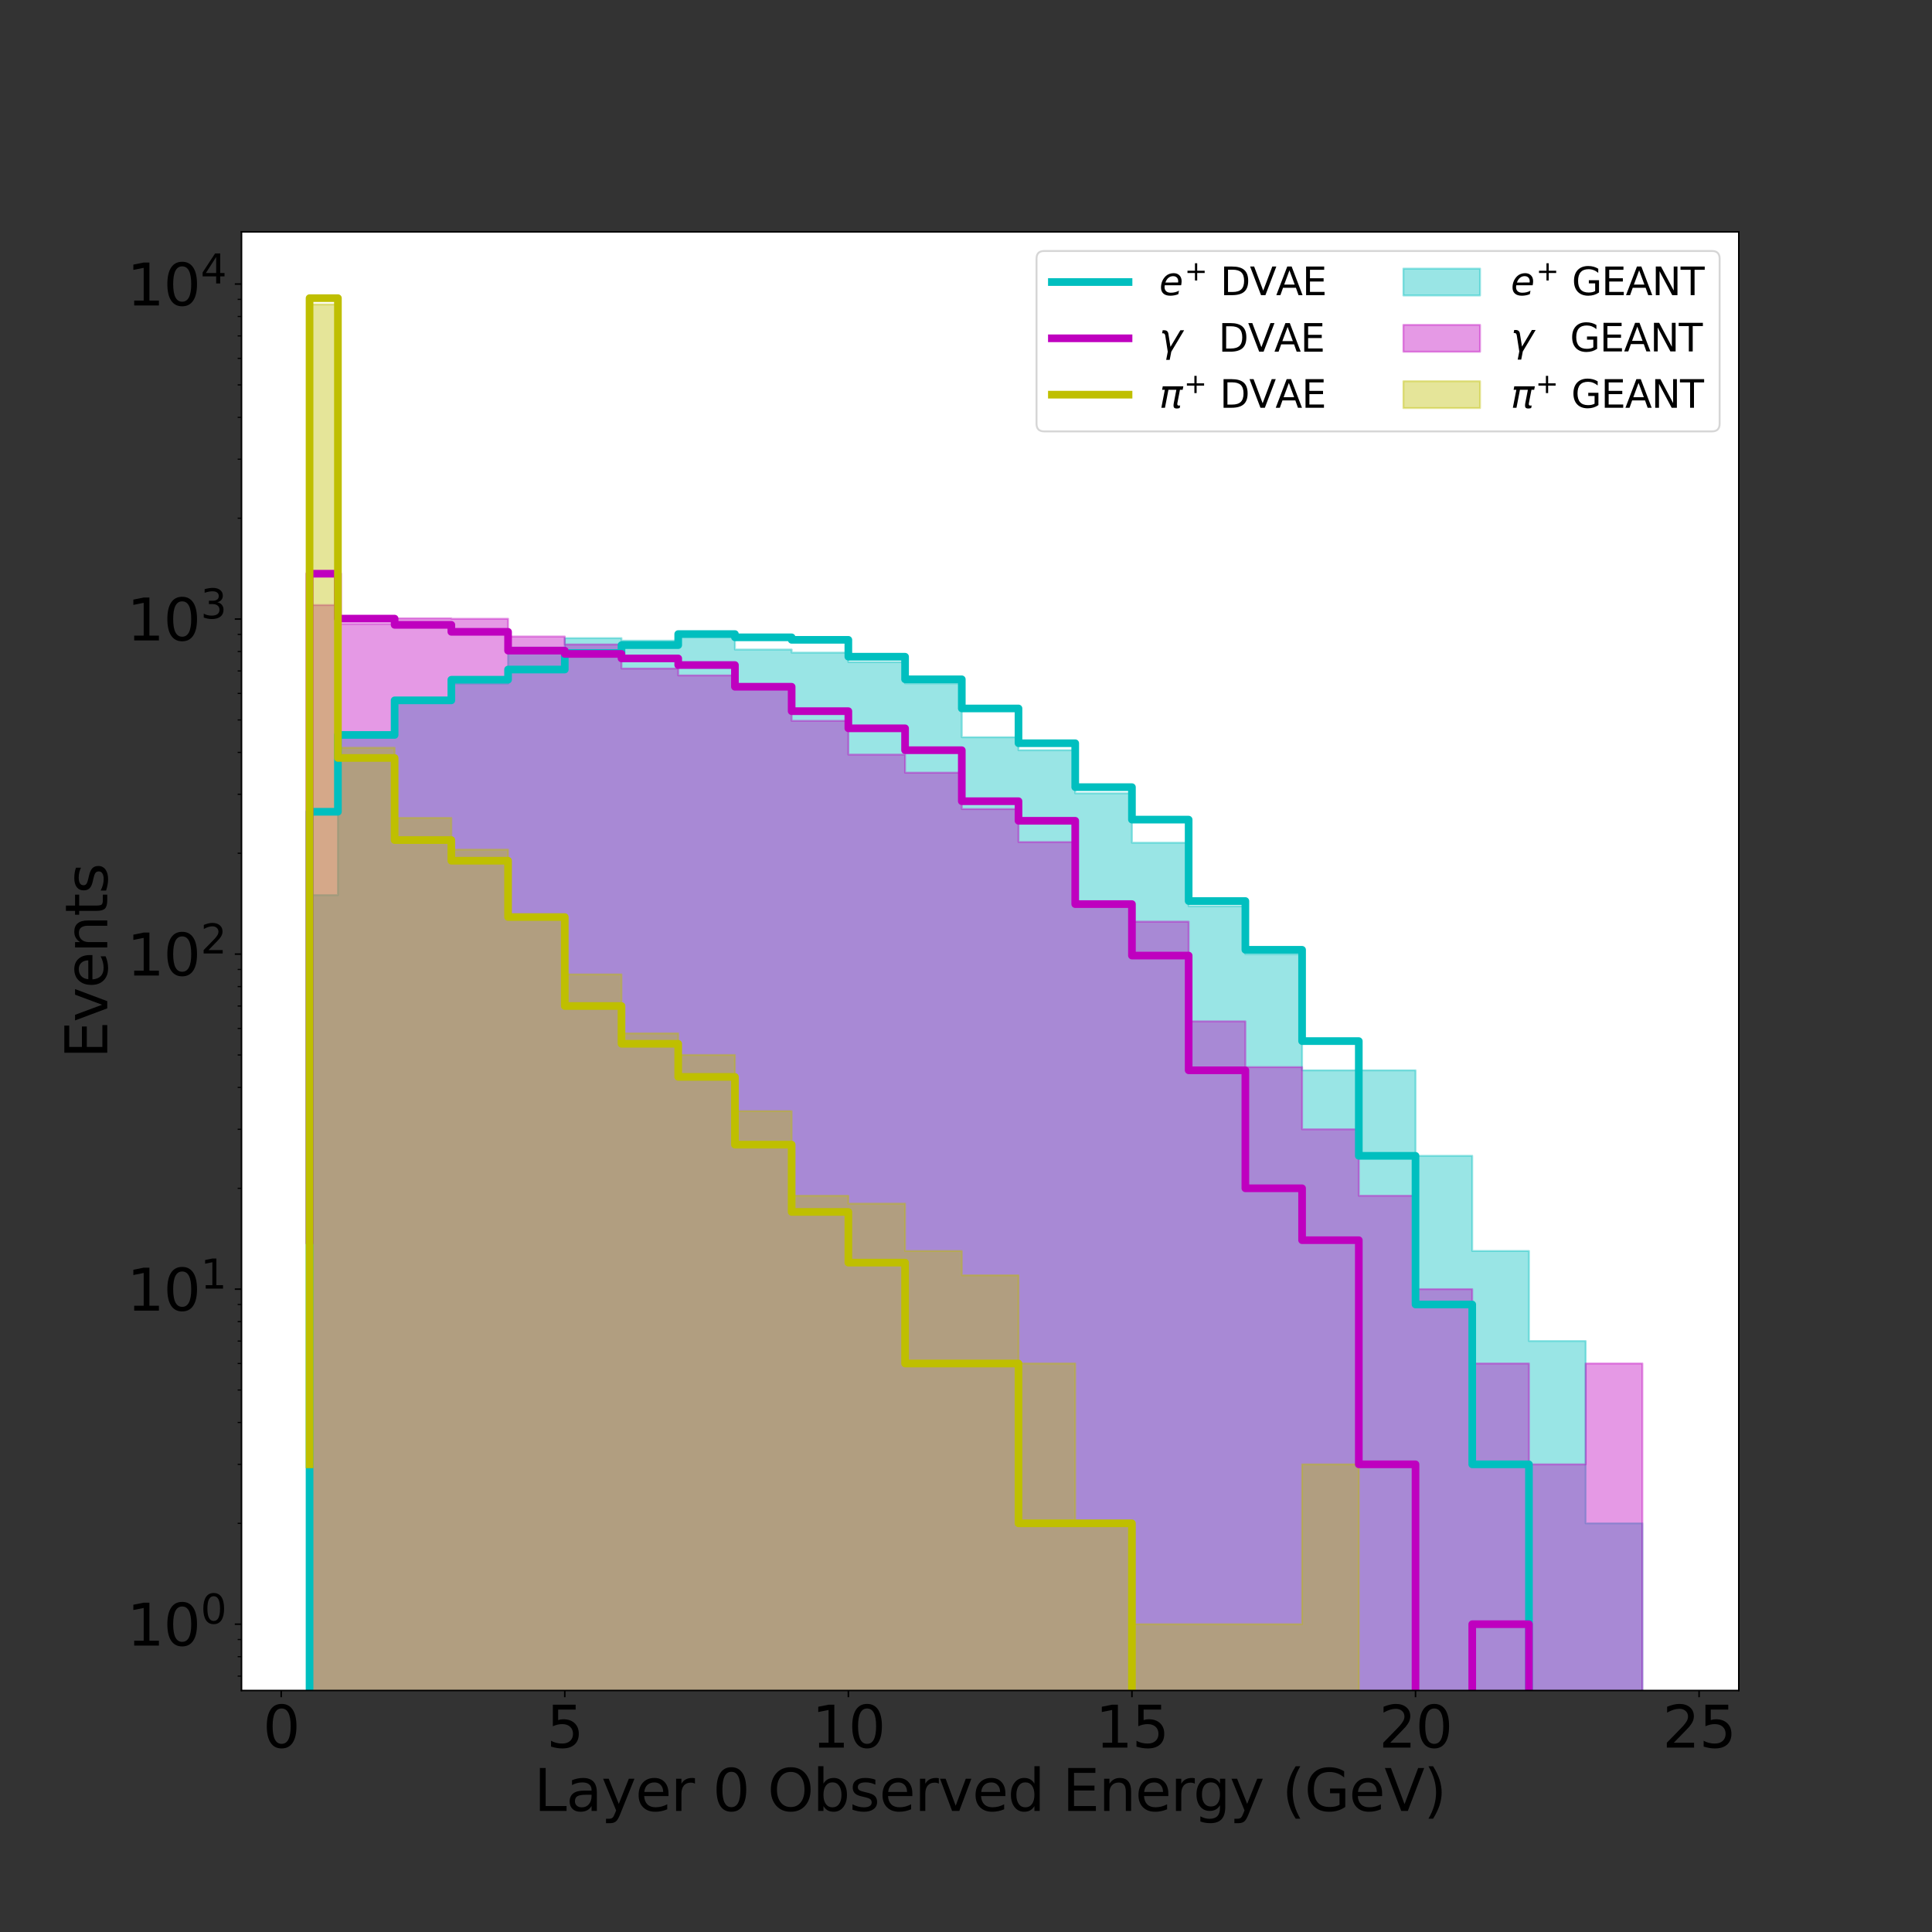 <?xml version="1.0" encoding="utf-8" standalone="no"?>
<!DOCTYPE svg PUBLIC "-//W3C//DTD SVG 1.1//EN"
  "http://www.w3.org/Graphics/SVG/1.1/DTD/svg11.dtd">
<svg height="1008pt" version="1.1" viewBox="0 0 1008 1008" width="1008pt" xmlns="http://www.w3.org/2000/svg" xmlns:xlink="http://www.w3.org/1999/xlink">
 <rect x="0" y="0" width="1008" height="1008" fill="#333333" stroke="none"/>
 <defs>
  <style type="text/css">*{stroke-linecap:butt;stroke-linejoin:round;}</style>
 </defs>
 <g id="figure_1">
  <g id="patch_1">
   <path d="M 0 1008 
L 1008 1008 
L 1008 0 
L 0 0 
z
" style="fill:none;"/>
  </g>
  <g id="axes_1">
   <g id="patch_2">
    <path d="M 126 882 
L 907.2 882 
L 907.2 120.96 
L 126 120.96 
z
" style="fill:#ffffff;"/>
   </g>
   <g id="PolyCollection_1">
    <path clip-path="url(#pb59787d2dc)" d="M 161.509 175653.207 
L 161.509 175653.207 
L 161.509 175653.207 
L 161.509 467.014 
L 176.305 467.014 
L 176.305 384.459 
L 205.895 384.459 
L 205.895 366.333 
L 235.486 366.333 
L 235.486 356.634 
L 265.077 356.634 
L 265.077 337.871 
L 294.668 337.871 
L 294.668 332.954 
L 324.259 332.954 
L 324.259 334.264 
L 353.85 334.264 
L 353.85 330.82 
L 383.441 330.82 
L 383.441 338.894 
L 413.032 338.894 
L 413.032 340.502 
L 442.623 340.502 
L 442.623 345.44 
L 472.214 345.44 
L 472.214 356.516 
L 501.805 356.516 
L 501.805 384.629 
L 531.395 384.629 
L 531.395 391.422 
L 560.986 391.422 
L 560.986 413.888 
L 590.577 413.888 
L 590.577 439.684 
L 620.168 439.684 
L 620.168 472.796 
L 649.759 472.796 
L 649.759 497.796 
L 679.35 497.796 
L 679.35 558.416 
L 708.941 558.416 
L 708.941 558.416 
L 738.532 558.416 
L 738.532 603.039 
L 768.123 603.039 
L 768.123 652.684 
L 797.714 652.684 
L 797.714 699.679 
L 827.305 699.679 
L 827.305 794.785 
L 856.895 794.785 
L 856.895 175653.207 
L 871.691 175653.207 
L 871.691 175653.207 
L 871.691 175653.207 
L 871.691 175653.207 
L 871.691 175653.207 
L 871.691 175653.207 
L 871.691 175653.207 
L 856.895 175653.207 
L 856.895 175653.207 
L 827.305 175653.207 
L 827.305 175653.207 
L 797.714 175653.207 
L 797.714 175653.207 
L 768.123 175653.207 
L 768.123 175653.207 
L 738.532 175653.207 
L 738.532 175653.207 
L 708.941 175653.207 
L 708.941 175653.207 
L 679.35 175653.207 
L 679.35 175653.207 
L 649.759 175653.207 
L 649.759 175653.207 
L 620.168 175653.207 
L 620.168 175653.207 
L 590.577 175653.207 
L 590.577 175653.207 
L 560.986 175653.207 
L 560.986 175653.207 
L 531.395 175653.207 
L 531.395 175653.207 
L 501.805 175653.207 
L 501.805 175653.207 
L 472.214 175653.207 
L 472.214 175653.207 
L 442.623 175653.207 
L 442.623 175653.207 
L 413.032 175653.207 
L 413.032 175653.207 
L 383.441 175653.207 
L 383.441 175653.207 
L 353.85 175653.207 
L 353.85 175653.207 
L 324.259 175653.207 
L 324.259 175653.207 
L 294.668 175653.207 
L 294.668 175653.207 
L 265.077 175653.207 
L 265.077 175653.207 
L 235.486 175653.207 
L 235.486 175653.207 
L 205.895 175653.207 
L 205.895 175653.207 
L 176.305 175653.207 
L 176.305 175653.207 
L 161.509 175653.207 
L 161.509 175653.207 
L 161.509 175653.207 
z
" style="fill:#00bfbf;fill-opacity:0.4;stroke:#00bfbf;stroke-opacity:0.4;"/>
   </g>
   <g id="PolyCollection_2">
    <path clip-path="url(#pb59787d2dc)" d="M 161.509 175653.207 
L 161.509 175653.207 
L 161.509 175653.207 
L 161.509 315.685 
L 176.305 315.685 
L 176.305 325.537 
L 205.895 325.537 
L 205.895 322.611 
L 235.486 322.611 
L 235.486 322.838 
L 265.077 322.838 
L 265.077 332.093 
L 294.668 332.093 
L 294.668 336.226 
L 324.259 336.226 
L 324.259 348.777 
L 353.85 348.777 
L 353.85 352.38 
L 383.441 352.38 
L 383.441 358.066 
L 413.032 358.066 
L 413.032 376.069 
L 442.623 376.069 
L 442.623 393.699 
L 472.214 393.699 
L 472.214 403.124 
L 501.805 403.124 
L 501.805 422.11 
L 531.395 422.11 
L 531.395 439.331 
L 560.986 439.331 
L 560.986 470.642 
L 590.577 470.642 
L 590.577 480.855 
L 620.168 480.855 
L 620.168 532.872 
L 649.759 532.872 
L 649.759 556.748 
L 679.35 556.748 
L 679.35 589.198 
L 708.941 589.198 
L 708.941 623.874 
L 738.532 623.874 
L 738.532 672.601 
L 768.123 672.601 
L 768.123 711.382 
L 797.714 711.382 
L 797.714 764.004 
L 827.305 764.004 
L 827.305 711.382 
L 856.895 711.382 
L 856.895 175653.207 
L 871.691 175653.207 
L 871.691 175653.207 
L 871.691 175653.207 
L 871.691 175653.207 
L 871.691 175653.207 
L 871.691 175653.207 
L 871.691 175653.207 
L 856.895 175653.207 
L 856.895 175653.207 
L 827.305 175653.207 
L 827.305 175653.207 
L 797.714 175653.207 
L 797.714 175653.207 
L 768.123 175653.207 
L 768.123 175653.207 
L 738.532 175653.207 
L 738.532 175653.207 
L 708.941 175653.207 
L 708.941 175653.207 
L 679.35 175653.207 
L 679.35 175653.207 
L 649.759 175653.207 
L 649.759 175653.207 
L 620.168 175653.207 
L 620.168 175653.207 
L 590.577 175653.207 
L 590.577 175653.207 
L 560.986 175653.207 
L 560.986 175653.207 
L 531.395 175653.207 
L 531.395 175653.207 
L 501.805 175653.207 
L 501.805 175653.207 
L 472.214 175653.207 
L 472.214 175653.207 
L 442.623 175653.207 
L 442.623 175653.207 
L 413.032 175653.207 
L 413.032 175653.207 
L 383.441 175653.207 
L 383.441 175653.207 
L 353.85 175653.207 
L 353.85 175653.207 
L 324.259 175653.207 
L 324.259 175653.207 
L 294.668 175653.207 
L 294.668 175653.207 
L 265.077 175653.207 
L 265.077 175653.207 
L 235.486 175653.207 
L 235.486 175653.207 
L 205.895 175653.207 
L 205.895 175653.207 
L 176.305 175653.207 
L 176.305 175653.207 
L 161.509 175653.207 
L 161.509 175653.207 
L 161.509 175653.207 
z
" style="fill:#bf00bf;fill-opacity:0.4;stroke:#bf00bf;stroke-opacity:0.4;"/>
   </g>
   <g id="PolyCollection_3">
    <path clip-path="url(#pb59787d2dc)" d="M 161.509 175653.207 
L 161.509 175653.207 
L 161.509 175653.207 
L 161.509 158.826 
L 176.305 158.826 
L 176.305 390.124 
L 205.895 390.124 
L 205.895 426.73 
L 235.486 426.73 
L 235.486 443.299 
L 265.077 443.299 
L 265.077 477.296 
L 294.668 477.296 
L 294.668 508.368 
L 324.259 508.368 
L 324.259 539.15 
L 353.85 539.15 
L 353.85 550.417 
L 383.441 550.417 
L 383.441 579.696 
L 413.032 579.696 
L 413.032 623.874 
L 442.623 623.874 
L 442.623 627.978 
L 472.214 627.978 
L 472.214 652.684 
L 501.805 652.684 
L 501.805 665.366 
L 531.395 665.366 
L 531.395 711.382 
L 560.986 711.382 
L 560.986 794.785 
L 590.577 794.785 
L 590.577 847.407 
L 620.168 847.407 
L 620.168 847.407 
L 649.759 847.407 
L 649.759 847.407 
L 679.35 847.407 
L 679.35 764.004 
L 708.941 764.004 
L 708.941 175653.207 
L 738.532 175653.207 
L 738.532 175653.207 
L 768.123 175653.207 
L 768.123 175653.207 
L 797.714 175653.207 
L 797.714 175653.207 
L 827.305 175653.207 
L 827.305 175653.207 
L 856.895 175653.207 
L 856.895 175653.207 
L 871.691 175653.207 
L 871.691 175653.207 
L 871.691 175653.207 
L 871.691 175653.207 
L 871.691 175653.207 
L 871.691 175653.207 
L 871.691 175653.207 
L 856.895 175653.207 
L 856.895 175653.207 
L 827.305 175653.207 
L 827.305 175653.207 
L 797.714 175653.207 
L 797.714 175653.207 
L 768.123 175653.207 
L 768.123 175653.207 
L 738.532 175653.207 
L 738.532 175653.207 
L 708.941 175653.207 
L 708.941 175653.207 
L 679.35 175653.207 
L 679.35 175653.207 
L 649.759 175653.207 
L 649.759 175653.207 
L 620.168 175653.207 
L 620.168 175653.207 
L 590.577 175653.207 
L 590.577 175653.207 
L 560.986 175653.207 
L 560.986 175653.207 
L 531.395 175653.207 
L 531.395 175653.207 
L 501.805 175653.207 
L 501.805 175653.207 
L 472.214 175653.207 
L 472.214 175653.207 
L 442.623 175653.207 
L 442.623 175653.207 
L 413.032 175653.207 
L 413.032 175653.207 
L 383.441 175653.207 
L 383.441 175653.207 
L 353.85 175653.207 
L 353.85 175653.207 
L 324.259 175653.207 
L 324.259 175653.207 
L 294.668 175653.207 
L 294.668 175653.207 
L 265.077 175653.207 
L 265.077 175653.207 
L 235.486 175653.207 
L 235.486 175653.207 
L 205.895 175653.207 
L 205.895 175653.207 
L 176.305 175653.207 
L 176.305 175653.207 
L 161.509 175653.207 
L 161.509 175653.207 
L 161.509 175653.207 
z
" style="fill:#bfbf00;fill-opacity:0.4;stroke:#bfbf00;stroke-opacity:0.4;"/>
   </g>
   <g id="matplotlib.axis_1">
    <g id="xtick_1">
     <g id="line2d_1">
      <defs>
       <path d="M 0 0 
L 0 3.5 
" id="me838f10300" style="stroke:#000000;stroke-width:0.8;"/>
      </defs>
      <g>
       <use style="stroke:#000000;stroke-width:0.8;" x="146.714" xlink:href="#me838f10300" y="882"/>
      </g>
     </g>
     <g id="text_1">
      <!-- 0 -->
      <g transform="translate(137.17 911.795)scale(0.3 -0.3)">
       <defs>
        <path d="M 2034 4250 
Q 1547 4250 1301 3770 
Q 1056 3291 1056 2328 
Q 1056 1369 1301 889 
Q 1547 409 2034 409 
Q 2525 409 2770 889 
Q 3016 1369 3016 2328 
Q 3016 3291 2770 3770 
Q 2525 4250 2034 4250 
z
M 2034 4750 
Q 2819 4750 3233 4129 
Q 3647 3509 3647 2328 
Q 3647 1150 3233 529 
Q 2819 -91 2034 -91 
Q 1250 -91 836 529 
Q 422 1150 422 2328 
Q 422 3509 836 4129 
Q 1250 4750 2034 4750 
z
" id="DejaVuSans-30" transform="scale(0.016)"/>
       </defs>
       <use xlink:href="#DejaVuSans-30"/>
      </g>
     </g>
    </g>
    <g id="xtick_2">
     <g id="line2d_2">
      <g>
       <use style="stroke:#000000;stroke-width:0.8;" x="294.668" xlink:href="#me838f10300" y="882"/>
      </g>
     </g>
     <g id="text_2">
      <!-- 5 -->
      <g transform="translate(285.124 911.795)scale(0.3 -0.3)">
       <defs>
        <path d="M 691 4666 
L 3169 4666 
L 3169 4134 
L 1269 4134 
L 1269 2991 
Q 1406 3038 1543 3061 
Q 1681 3084 1819 3084 
Q 2600 3084 3056 2656 
Q 3513 2228 3513 1497 
Q 3513 744 3044 326 
Q 2575 -91 1722 -91 
Q 1428 -91 1123 -41 
Q 819 9 494 109 
L 494 744 
Q 775 591 1075 516 
Q 1375 441 1709 441 
Q 2250 441 2565 725 
Q 2881 1009 2881 1497 
Q 2881 1984 2565 2268 
Q 2250 2553 1709 2553 
Q 1456 2553 1204 2497 
Q 953 2441 691 2322 
L 691 4666 
z
" id="DejaVuSans-35" transform="scale(0.016)"/>
       </defs>
       <use xlink:href="#DejaVuSans-35"/>
      </g>
     </g>
    </g>
    <g id="xtick_3">
     <g id="line2d_3">
      <g>
       <use style="stroke:#000000;stroke-width:0.8;" x="442.623" xlink:href="#me838f10300" y="882"/>
      </g>
     </g>
     <g id="text_3">
      <!-- 10 -->
      <g transform="translate(423.535 911.795)scale(0.3 -0.3)">
       <defs>
        <path d="M 794 531 
L 1825 531 
L 1825 4091 
L 703 3866 
L 703 4441 
L 1819 4666 
L 2450 4666 
L 2450 531 
L 3481 531 
L 3481 0 
L 794 0 
L 794 531 
z
" id="DejaVuSans-31" transform="scale(0.016)"/>
       </defs>
       <use xlink:href="#DejaVuSans-31"/>
       <use x="63.623" xlink:href="#DejaVuSans-30"/>
      </g>
     </g>
    </g>
    <g id="xtick_4">
     <g id="line2d_4">
      <g>
       <use style="stroke:#000000;stroke-width:0.8;" x="590.577" xlink:href="#me838f10300" y="882"/>
      </g>
     </g>
     <g id="text_4">
      <!-- 15 -->
      <g transform="translate(571.49 911.795)scale(0.3 -0.3)">
       <use xlink:href="#DejaVuSans-31"/>
       <use x="63.623" xlink:href="#DejaVuSans-35"/>
      </g>
     </g>
    </g>
    <g id="xtick_5">
     <g id="line2d_5">
      <g>
       <use style="stroke:#000000;stroke-width:0.8;" x="738.532" xlink:href="#me838f10300" y="882"/>
      </g>
     </g>
     <g id="text_5">
      <!-- 20 -->
      <g transform="translate(719.444 911.795)scale(0.3 -0.3)">
       <defs>
        <path d="M 1228 531 
L 3431 531 
L 3431 0 
L 469 0 
L 469 531 
Q 828 903 1448 1529 
Q 2069 2156 2228 2338 
Q 2531 2678 2651 2914 
Q 2772 3150 2772 3378 
Q 2772 3750 2511 3984 
Q 2250 4219 1831 4219 
Q 1534 4219 1204 4116 
Q 875 4013 500 3803 
L 500 4441 
Q 881 4594 1212 4672 
Q 1544 4750 1819 4750 
Q 2544 4750 2975 4387 
Q 3406 4025 3406 3419 
Q 3406 3131 3298 2873 
Q 3191 2616 2906 2266 
Q 2828 2175 2409 1742 
Q 1991 1309 1228 531 
z
" id="DejaVuSans-32" transform="scale(0.016)"/>
       </defs>
       <use xlink:href="#DejaVuSans-32"/>
       <use x="63.623" xlink:href="#DejaVuSans-30"/>
      </g>
     </g>
    </g>
    <g id="xtick_6">
     <g id="line2d_6">
      <g>
       <use style="stroke:#000000;stroke-width:0.8;" x="886.486" xlink:href="#me838f10300" y="882"/>
      </g>
     </g>
     <g id="text_6">
      <!-- 25 -->
      <g transform="translate(867.399 911.795)scale(0.3 -0.3)">
       <use xlink:href="#DejaVuSans-32"/>
       <use x="63.623" xlink:href="#DejaVuSans-35"/>
      </g>
     </g>
    </g>
    <g id="text_7">
     <!-- Layer 0 Observed Energy (GeV) -->
     <g transform="translate(278.655 944.83)scale(0.3 -0.3)">
      <defs>
       <path d="M 628 4666 
L 1259 4666 
L 1259 531 
L 3531 531 
L 3531 0 
L 628 0 
L 628 4666 
z
" id="DejaVuSans-4c" transform="scale(0.016)"/>
       <path d="M 2194 1759 
Q 1497 1759 1228 1600 
Q 959 1441 959 1056 
Q 959 750 1161 570 
Q 1363 391 1709 391 
Q 2188 391 2477 730 
Q 2766 1069 2766 1631 
L 2766 1759 
L 2194 1759 
z
M 3341 1997 
L 3341 0 
L 2766 0 
L 2766 531 
Q 2569 213 2275 61 
Q 1981 -91 1556 -91 
Q 1019 -91 701 211 
Q 384 513 384 1019 
Q 384 1609 779 1909 
Q 1175 2209 1959 2209 
L 2766 2209 
L 2766 2266 
Q 2766 2663 2505 2880 
Q 2244 3097 1772 3097 
Q 1472 3097 1187 3025 
Q 903 2953 641 2809 
L 641 3341 
Q 956 3463 1253 3523 
Q 1550 3584 1831 3584 
Q 2591 3584 2966 3190 
Q 3341 2797 3341 1997 
z
" id="DejaVuSans-61" transform="scale(0.016)"/>
       <path d="M 2059 -325 
Q 1816 -950 1584 -1140 
Q 1353 -1331 966 -1331 
L 506 -1331 
L 506 -850 
L 844 -850 
Q 1081 -850 1212 -737 
Q 1344 -625 1503 -206 
L 1606 56 
L 191 3500 
L 800 3500 
L 1894 763 
L 2988 3500 
L 3597 3500 
L 2059 -325 
z
" id="DejaVuSans-79" transform="scale(0.016)"/>
       <path d="M 3597 1894 
L 3597 1613 
L 953 1613 
Q 991 1019 1311 708 
Q 1631 397 2203 397 
Q 2534 397 2845 478 
Q 3156 559 3463 722 
L 3463 178 
Q 3153 47 2828 -22 
Q 2503 -91 2169 -91 
Q 1331 -91 842 396 
Q 353 884 353 1716 
Q 353 2575 817 3079 
Q 1281 3584 2069 3584 
Q 2775 3584 3186 3129 
Q 3597 2675 3597 1894 
z
M 3022 2063 
Q 3016 2534 2758 2815 
Q 2500 3097 2075 3097 
Q 1594 3097 1305 2825 
Q 1016 2553 972 2059 
L 3022 2063 
z
" id="DejaVuSans-65" transform="scale(0.016)"/>
       <path d="M 2631 2963 
Q 2534 3019 2420 3045 
Q 2306 3072 2169 3072 
Q 1681 3072 1420 2755 
Q 1159 2438 1159 1844 
L 1159 0 
L 581 0 
L 581 3500 
L 1159 3500 
L 1159 2956 
Q 1341 3275 1631 3429 
Q 1922 3584 2338 3584 
Q 2397 3584 2469 3576 
Q 2541 3569 2628 3553 
L 2631 2963 
z
" id="DejaVuSans-72" transform="scale(0.016)"/>
       <path id="DejaVuSans-20" transform="scale(0.016)"/>
       <path d="M 2522 4238 
Q 1834 4238 1429 3725 
Q 1025 3213 1025 2328 
Q 1025 1447 1429 934 
Q 1834 422 2522 422 
Q 3209 422 3611 934 
Q 4013 1447 4013 2328 
Q 4013 3213 3611 3725 
Q 3209 4238 2522 4238 
z
M 2522 4750 
Q 3503 4750 4090 4092 
Q 4678 3434 4678 2328 
Q 4678 1225 4090 567 
Q 3503 -91 2522 -91 
Q 1538 -91 948 565 
Q 359 1222 359 2328 
Q 359 3434 948 4092 
Q 1538 4750 2522 4750 
z
" id="DejaVuSans-4f" transform="scale(0.016)"/>
       <path d="M 3116 1747 
Q 3116 2381 2855 2742 
Q 2594 3103 2138 3103 
Q 1681 3103 1420 2742 
Q 1159 2381 1159 1747 
Q 1159 1113 1420 752 
Q 1681 391 2138 391 
Q 2594 391 2855 752 
Q 3116 1113 3116 1747 
z
M 1159 2969 
Q 1341 3281 1617 3432 
Q 1894 3584 2278 3584 
Q 2916 3584 3314 3078 
Q 3713 2572 3713 1747 
Q 3713 922 3314 415 
Q 2916 -91 2278 -91 
Q 1894 -91 1617 61 
Q 1341 213 1159 525 
L 1159 0 
L 581 0 
L 581 4863 
L 1159 4863 
L 1159 2969 
z
" id="DejaVuSans-62" transform="scale(0.016)"/>
       <path d="M 2834 3397 
L 2834 2853 
Q 2591 2978 2328 3040 
Q 2066 3103 1784 3103 
Q 1356 3103 1142 2972 
Q 928 2841 928 2578 
Q 928 2378 1081 2264 
Q 1234 2150 1697 2047 
L 1894 2003 
Q 2506 1872 2764 1633 
Q 3022 1394 3022 966 
Q 3022 478 2636 193 
Q 2250 -91 1575 -91 
Q 1294 -91 989 -36 
Q 684 19 347 128 
L 347 722 
Q 666 556 975 473 
Q 1284 391 1588 391 
Q 1994 391 2212 530 
Q 2431 669 2431 922 
Q 2431 1156 2273 1281 
Q 2116 1406 1581 1522 
L 1381 1569 
Q 847 1681 609 1914 
Q 372 2147 372 2553 
Q 372 3047 722 3315 
Q 1072 3584 1716 3584 
Q 2034 3584 2315 3537 
Q 2597 3491 2834 3397 
z
" id="DejaVuSans-73" transform="scale(0.016)"/>
       <path d="M 191 3500 
L 800 3500 
L 1894 563 
L 2988 3500 
L 3597 3500 
L 2284 0 
L 1503 0 
L 191 3500 
z
" id="DejaVuSans-76" transform="scale(0.016)"/>
       <path d="M 2906 2969 
L 2906 4863 
L 3481 4863 
L 3481 0 
L 2906 0 
L 2906 525 
Q 2725 213 2448 61 
Q 2172 -91 1784 -91 
Q 1150 -91 751 415 
Q 353 922 353 1747 
Q 353 2572 751 3078 
Q 1150 3584 1784 3584 
Q 2172 3584 2448 3432 
Q 2725 3281 2906 2969 
z
M 947 1747 
Q 947 1113 1208 752 
Q 1469 391 1925 391 
Q 2381 391 2643 752 
Q 2906 1113 2906 1747 
Q 2906 2381 2643 2742 
Q 2381 3103 1925 3103 
Q 1469 3103 1208 2742 
Q 947 2381 947 1747 
z
" id="DejaVuSans-64" transform="scale(0.016)"/>
       <path d="M 628 4666 
L 3578 4666 
L 3578 4134 
L 1259 4134 
L 1259 2753 
L 3481 2753 
L 3481 2222 
L 1259 2222 
L 1259 531 
L 3634 531 
L 3634 0 
L 628 0 
L 628 4666 
z
" id="DejaVuSans-45" transform="scale(0.016)"/>
       <path d="M 3513 2113 
L 3513 0 
L 2938 0 
L 2938 2094 
Q 2938 2591 2744 2837 
Q 2550 3084 2163 3084 
Q 1697 3084 1428 2787 
Q 1159 2491 1159 1978 
L 1159 0 
L 581 0 
L 581 3500 
L 1159 3500 
L 1159 2956 
Q 1366 3272 1645 3428 
Q 1925 3584 2291 3584 
Q 2894 3584 3203 3211 
Q 3513 2838 3513 2113 
z
" id="DejaVuSans-6e" transform="scale(0.016)"/>
       <path d="M 2906 1791 
Q 2906 2416 2648 2759 
Q 2391 3103 1925 3103 
Q 1463 3103 1205 2759 
Q 947 2416 947 1791 
Q 947 1169 1205 825 
Q 1463 481 1925 481 
Q 2391 481 2648 825 
Q 2906 1169 2906 1791 
z
M 3481 434 
Q 3481 -459 3084 -895 
Q 2688 -1331 1869 -1331 
Q 1566 -1331 1297 -1286 
Q 1028 -1241 775 -1147 
L 775 -588 
Q 1028 -725 1275 -790 
Q 1522 -856 1778 -856 
Q 2344 -856 2625 -561 
Q 2906 -266 2906 331 
L 2906 616 
Q 2728 306 2450 153 
Q 2172 0 1784 0 
Q 1141 0 747 490 
Q 353 981 353 1791 
Q 353 2603 747 3093 
Q 1141 3584 1784 3584 
Q 2172 3584 2450 3431 
Q 2728 3278 2906 2969 
L 2906 3500 
L 3481 3500 
L 3481 434 
z
" id="DejaVuSans-67" transform="scale(0.016)"/>
       <path d="M 1984 4856 
Q 1566 4138 1362 3434 
Q 1159 2731 1159 2009 
Q 1159 1288 1364 580 
Q 1569 -128 1984 -844 
L 1484 -844 
Q 1016 -109 783 600 
Q 550 1309 550 2009 
Q 550 2706 781 3412 
Q 1013 4119 1484 4856 
L 1984 4856 
z
" id="DejaVuSans-28" transform="scale(0.016)"/>
       <path d="M 3809 666 
L 3809 1919 
L 2778 1919 
L 2778 2438 
L 4434 2438 
L 4434 434 
Q 4069 175 3628 42 
Q 3188 -91 2688 -91 
Q 1594 -91 976 548 
Q 359 1188 359 2328 
Q 359 3472 976 4111 
Q 1594 4750 2688 4750 
Q 3144 4750 3555 4637 
Q 3966 4525 4313 4306 
L 4313 3634 
Q 3963 3931 3569 4081 
Q 3175 4231 2741 4231 
Q 1884 4231 1454 3753 
Q 1025 3275 1025 2328 
Q 1025 1384 1454 906 
Q 1884 428 2741 428 
Q 3075 428 3337 486 
Q 3600 544 3809 666 
z
" id="DejaVuSans-47" transform="scale(0.016)"/>
       <path d="M 1831 0 
L 50 4666 
L 709 4666 
L 2188 738 
L 3669 4666 
L 4325 4666 
L 2547 0 
L 1831 0 
z
" id="DejaVuSans-56" transform="scale(0.016)"/>
       <path d="M 513 4856 
L 1013 4856 
Q 1481 4119 1714 3412 
Q 1947 2706 1947 2009 
Q 1947 1309 1714 600 
Q 1481 -109 1013 -844 
L 513 -844 
Q 928 -128 1133 580 
Q 1338 1288 1338 2009 
Q 1338 2731 1133 3434 
Q 928 4138 513 4856 
z
" id="DejaVuSans-29" transform="scale(0.016)"/>
      </defs>
      <use xlink:href="#DejaVuSans-4c"/>
      <use x="55.713" xlink:href="#DejaVuSans-61"/>
      <use x="116.992" xlink:href="#DejaVuSans-79"/>
      <use x="176.172" xlink:href="#DejaVuSans-65"/>
      <use x="237.695" xlink:href="#DejaVuSans-72"/>
      <use x="278.809" xlink:href="#DejaVuSans-20"/>
      <use x="310.596" xlink:href="#DejaVuSans-30"/>
      <use x="374.219" xlink:href="#DejaVuSans-20"/>
      <use x="406.006" xlink:href="#DejaVuSans-4f"/>
      <use x="484.717" xlink:href="#DejaVuSans-62"/>
      <use x="548.193" xlink:href="#DejaVuSans-73"/>
      <use x="600.293" xlink:href="#DejaVuSans-65"/>
      <use x="661.816" xlink:href="#DejaVuSans-72"/>
      <use x="702.93" xlink:href="#DejaVuSans-76"/>
      <use x="762.109" xlink:href="#DejaVuSans-65"/>
      <use x="823.633" xlink:href="#DejaVuSans-64"/>
      <use x="887.109" xlink:href="#DejaVuSans-20"/>
      <use x="918.896" xlink:href="#DejaVuSans-45"/>
      <use x="982.08" xlink:href="#DejaVuSans-6e"/>
      <use x="1045.459" xlink:href="#DejaVuSans-65"/>
      <use x="1106.982" xlink:href="#DejaVuSans-72"/>
      <use x="1146.346" xlink:href="#DejaVuSans-67"/>
      <use x="1209.822" xlink:href="#DejaVuSans-79"/>
      <use x="1269.002" xlink:href="#DejaVuSans-20"/>
      <use x="1300.789" xlink:href="#DejaVuSans-28"/>
      <use x="1339.803" xlink:href="#DejaVuSans-47"/>
      <use x="1417.293" xlink:href="#DejaVuSans-65"/>
      <use x="1478.816" xlink:href="#DejaVuSans-56"/>
      <use x="1547.225" xlink:href="#DejaVuSans-29"/>
     </g>
    </g>
   </g>
   <g id="matplotlib.axis_2">
    <g id="ytick_1">
     <g id="line2d_7">
      <defs>
       <path d="M 0 0 
L -3.5 0 
" id="m98617b081c" style="stroke:#000000;stroke-width:0.8;"/>
      </defs>
      <g>
       <use style="stroke:#000000;stroke-width:0.8;" x="126" xlink:href="#m98617b081c" y="847.407"/>
      </g>
     </g>
     <g id="text_8">
      <!-- $\mathdefault{10^{0}}$ -->
      <g transform="translate(66.2 858.805)scale(0.3 -0.3)">
       <use transform="translate(0 0.766)" xlink:href="#DejaVuSans-31"/>
       <use transform="translate(63.623 0.766)" xlink:href="#DejaVuSans-30"/>
       <use transform="translate(128.203 39.047)scale(0.7)" xlink:href="#DejaVuSans-30"/>
      </g>
     </g>
    </g>
    <g id="ytick_2">
     <g id="line2d_8">
      <g>
       <use style="stroke:#000000;stroke-width:0.8;" x="126" xlink:href="#m98617b081c" y="672.601"/>
      </g>
     </g>
     <g id="text_9">
      <!-- $\mathdefault{10^{1}}$ -->
      <g transform="translate(66.2 683.999)scale(0.3 -0.3)">
       <use transform="translate(0 0.684)" xlink:href="#DejaVuSans-31"/>
       <use transform="translate(63.623 0.684)" xlink:href="#DejaVuSans-30"/>
       <use transform="translate(128.203 38.966)scale(0.7)" xlink:href="#DejaVuSans-31"/>
      </g>
     </g>
    </g>
    <g id="ytick_3">
     <g id="line2d_9">
      <g>
       <use style="stroke:#000000;stroke-width:0.8;" x="126" xlink:href="#m98617b081c" y="497.796"/>
      </g>
     </g>
     <g id="text_10">
      <!-- $\mathdefault{10^{2}}$ -->
      <g transform="translate(66.2 509.193)scale(0.3 -0.3)">
       <use transform="translate(0 0.766)" xlink:href="#DejaVuSans-31"/>
       <use transform="translate(63.623 0.766)" xlink:href="#DejaVuSans-30"/>
       <use transform="translate(128.203 39.047)scale(0.7)" xlink:href="#DejaVuSans-32"/>
      </g>
     </g>
    </g>
    <g id="ytick_4">
     <g id="line2d_10">
      <g>
       <use style="stroke:#000000;stroke-width:0.8;" x="126" xlink:href="#m98617b081c" y="322.99"/>
      </g>
     </g>
     <g id="text_11">
      <!-- $\mathdefault{10^{3}}$ -->
      <g transform="translate(66.2 334.388)scale(0.3 -0.3)">
       <defs>
        <path d="M 2597 2516 
Q 3050 2419 3304 2112 
Q 3559 1806 3559 1356 
Q 3559 666 3084 287 
Q 2609 -91 1734 -91 
Q 1441 -91 1130 -33 
Q 819 25 488 141 
L 488 750 
Q 750 597 1062 519 
Q 1375 441 1716 441 
Q 2309 441 2620 675 
Q 2931 909 2931 1356 
Q 2931 1769 2642 2001 
Q 2353 2234 1838 2234 
L 1294 2234 
L 1294 2753 
L 1863 2753 
Q 2328 2753 2575 2939 
Q 2822 3125 2822 3475 
Q 2822 3834 2567 4026 
Q 2313 4219 1838 4219 
Q 1578 4219 1281 4162 
Q 984 4106 628 3988 
L 628 4550 
Q 988 4650 1302 4700 
Q 1616 4750 1894 4750 
Q 2613 4750 3031 4423 
Q 3450 4097 3450 3541 
Q 3450 3153 3228 2886 
Q 3006 2619 2597 2516 
z
" id="DejaVuSans-33" transform="scale(0.016)"/>
       </defs>
       <use transform="translate(0 0.766)" xlink:href="#DejaVuSans-31"/>
       <use transform="translate(63.623 0.766)" xlink:href="#DejaVuSans-30"/>
       <use transform="translate(128.203 39.047)scale(0.7)" xlink:href="#DejaVuSans-33"/>
      </g>
     </g>
    </g>
    <g id="ytick_5">
     <g id="line2d_11">
      <g>
       <use style="stroke:#000000;stroke-width:0.8;" x="126" xlink:href="#m98617b081c" y="148.184"/>
      </g>
     </g>
     <g id="text_12">
      <!-- $\mathdefault{10^{4}}$ -->
      <g transform="translate(66.2 159.582)scale(0.3 -0.3)">
       <defs>
        <path d="M 2419 4116 
L 825 1625 
L 2419 1625 
L 2419 4116 
z
M 2253 4666 
L 3047 4666 
L 3047 1625 
L 3713 1625 
L 3713 1100 
L 3047 1100 
L 3047 0 
L 2419 0 
L 2419 1100 
L 313 1100 
L 313 1709 
L 2253 4666 
z
" id="DejaVuSans-34" transform="scale(0.016)"/>
       </defs>
       <use transform="translate(0 0.684)" xlink:href="#DejaVuSans-31"/>
       <use transform="translate(63.623 0.684)" xlink:href="#DejaVuSans-30"/>
       <use transform="translate(128.203 38.966)scale(0.7)" xlink:href="#DejaVuSans-34"/>
      </g>
     </g>
    </g>
    <g id="ytick_6">
     <g id="line2d_12">
      <defs>
       <path d="M 0 0 
L -2 0 
" id="m84899fa6c1" style="stroke:#000000;stroke-width:0.6;"/>
      </defs>
      <g>
       <use style="stroke:#000000;stroke-width:0.6;" x="126" xlink:href="#m84899fa6c1" y="874.485"/>
      </g>
     </g>
    </g>
    <g id="ytick_7">
     <g id="line2d_13">
      <g>
       <use style="stroke:#000000;stroke-width:0.6;" x="126" xlink:href="#m84899fa6c1" y="864.348"/>
      </g>
     </g>
    </g>
    <g id="ytick_8">
     <g id="line2d_14">
      <g>
       <use style="stroke:#000000;stroke-width:0.6;" x="126" xlink:href="#m84899fa6c1" y="855.406"/>
      </g>
     </g>
    </g>
    <g id="ytick_9">
     <g id="line2d_15">
      <g>
       <use style="stroke:#000000;stroke-width:0.6;" x="126" xlink:href="#m84899fa6c1" y="794.785"/>
      </g>
     </g>
    </g>
    <g id="ytick_10">
     <g id="line2d_16">
      <g>
       <use style="stroke:#000000;stroke-width:0.6;" x="126" xlink:href="#m84899fa6c1" y="764.004"/>
      </g>
     </g>
    </g>
    <g id="ytick_11">
     <g id="line2d_17">
      <g>
       <use style="stroke:#000000;stroke-width:0.6;" x="126" xlink:href="#m84899fa6c1" y="742.164"/>
      </g>
     </g>
    </g>
    <g id="ytick_12">
     <g id="line2d_18">
      <g>
       <use style="stroke:#000000;stroke-width:0.6;" x="126" xlink:href="#m84899fa6c1" y="725.223"/>
      </g>
     </g>
    </g>
    <g id="ytick_13">
     <g id="line2d_19">
      <g>
       <use style="stroke:#000000;stroke-width:0.6;" x="126" xlink:href="#m84899fa6c1" y="711.382"/>
      </g>
     </g>
    </g>
    <g id="ytick_14">
     <g id="line2d_20">
      <g>
       <use style="stroke:#000000;stroke-width:0.6;" x="126" xlink:href="#m84899fa6c1" y="699.679"/>
      </g>
     </g>
    </g>
    <g id="ytick_15">
     <g id="line2d_21">
      <g>
       <use style="stroke:#000000;stroke-width:0.6;" x="126" xlink:href="#m84899fa6c1" y="689.542"/>
      </g>
     </g>
    </g>
    <g id="ytick_16">
     <g id="line2d_22">
      <g>
       <use style="stroke:#000000;stroke-width:0.6;" x="126" xlink:href="#m84899fa6c1" y="680.6"/>
      </g>
     </g>
    </g>
    <g id="ytick_17">
     <g id="line2d_23">
      <g>
       <use style="stroke:#000000;stroke-width:0.6;" x="126" xlink:href="#m84899fa6c1" y="619.98"/>
      </g>
     </g>
    </g>
    <g id="ytick_18">
     <g id="line2d_24">
      <g>
       <use style="stroke:#000000;stroke-width:0.6;" x="126" xlink:href="#m84899fa6c1" y="589.198"/>
      </g>
     </g>
    </g>
    <g id="ytick_19">
     <g id="line2d_25">
      <g>
       <use style="stroke:#000000;stroke-width:0.6;" x="126" xlink:href="#m84899fa6c1" y="567.358"/>
      </g>
     </g>
    </g>
    <g id="ytick_20">
     <g id="line2d_26">
      <g>
       <use style="stroke:#000000;stroke-width:0.6;" x="126" xlink:href="#m84899fa6c1" y="550.417"/>
      </g>
     </g>
    </g>
    <g id="ytick_21">
     <g id="line2d_27">
      <g>
       <use style="stroke:#000000;stroke-width:0.6;" x="126" xlink:href="#m84899fa6c1" y="536.576"/>
      </g>
     </g>
    </g>
    <g id="ytick_22">
     <g id="line2d_28">
      <g>
       <use style="stroke:#000000;stroke-width:0.6;" x="126" xlink:href="#m84899fa6c1" y="524.873"/>
      </g>
     </g>
    </g>
    <g id="ytick_23">
     <g id="line2d_29">
      <g>
       <use style="stroke:#000000;stroke-width:0.6;" x="126" xlink:href="#m84899fa6c1" y="514.736"/>
      </g>
     </g>
    </g>
    <g id="ytick_24">
     <g id="line2d_30">
      <g>
       <use style="stroke:#000000;stroke-width:0.6;" x="126" xlink:href="#m84899fa6c1" y="505.794"/>
      </g>
     </g>
    </g>
    <g id="ytick_25">
     <g id="line2d_31">
      <g>
       <use style="stroke:#000000;stroke-width:0.6;" x="126" xlink:href="#m84899fa6c1" y="445.174"/>
      </g>
     </g>
    </g>
    <g id="ytick_26">
     <g id="line2d_32">
      <g>
       <use style="stroke:#000000;stroke-width:0.6;" x="126" xlink:href="#m84899fa6c1" y="414.392"/>
      </g>
     </g>
    </g>
    <g id="ytick_27">
     <g id="line2d_33">
      <g>
       <use style="stroke:#000000;stroke-width:0.6;" x="126" xlink:href="#m84899fa6c1" y="392.552"/>
      </g>
     </g>
    </g>
    <g id="ytick_28">
     <g id="line2d_34">
      <g>
       <use style="stroke:#000000;stroke-width:0.6;" x="126" xlink:href="#m84899fa6c1" y="375.612"/>
      </g>
     </g>
    </g>
    <g id="ytick_29">
     <g id="line2d_35">
      <g>
       <use style="stroke:#000000;stroke-width:0.6;" x="126" xlink:href="#m84899fa6c1" y="361.77"/>
      </g>
     </g>
    </g>
    <g id="ytick_30">
     <g id="line2d_36">
      <g>
       <use style="stroke:#000000;stroke-width:0.6;" x="126" xlink:href="#m84899fa6c1" y="350.068"/>
      </g>
     </g>
    </g>
    <g id="ytick_31">
     <g id="line2d_37">
      <g>
       <use style="stroke:#000000;stroke-width:0.6;" x="126" xlink:href="#m84899fa6c1" y="339.93"/>
      </g>
     </g>
    </g>
    <g id="ytick_32">
     <g id="line2d_38">
      <g>
       <use style="stroke:#000000;stroke-width:0.6;" x="126" xlink:href="#m84899fa6c1" y="330.989"/>
      </g>
     </g>
    </g>
    <g id="ytick_33">
     <g id="line2d_39">
      <g>
       <use style="stroke:#000000;stroke-width:0.6;" x="126" xlink:href="#m84899fa6c1" y="270.368"/>
      </g>
     </g>
    </g>
    <g id="ytick_34">
     <g id="line2d_40">
      <g>
       <use style="stroke:#000000;stroke-width:0.6;" x="126" xlink:href="#m84899fa6c1" y="239.586"/>
      </g>
     </g>
    </g>
    <g id="ytick_35">
     <g id="line2d_41">
      <g>
       <use style="stroke:#000000;stroke-width:0.6;" x="126" xlink:href="#m84899fa6c1" y="217.746"/>
      </g>
     </g>
    </g>
    <g id="ytick_36">
     <g id="line2d_42">
      <g>
       <use style="stroke:#000000;stroke-width:0.6;" x="126" xlink:href="#m84899fa6c1" y="200.806"/>
      </g>
     </g>
    </g>
    <g id="ytick_37">
     <g id="line2d_43">
      <g>
       <use style="stroke:#000000;stroke-width:0.6;" x="126" xlink:href="#m84899fa6c1" y="186.965"/>
      </g>
     </g>
    </g>
    <g id="ytick_38">
     <g id="line2d_44">
      <g>
       <use style="stroke:#000000;stroke-width:0.6;" x="126" xlink:href="#m84899fa6c1" y="175.262"/>
      </g>
     </g>
    </g>
    <g id="ytick_39">
     <g id="line2d_45">
      <g>
       <use style="stroke:#000000;stroke-width:0.6;" x="126" xlink:href="#m84899fa6c1" y="165.125"/>
      </g>
     </g>
    </g>
    <g id="ytick_40">
     <g id="line2d_46">
      <g>
       <use style="stroke:#000000;stroke-width:0.6;" x="126" xlink:href="#m84899fa6c1" y="156.183"/>
      </g>
     </g>
    </g>
    <g id="text_13">
     <!-- Events -->
     <g transform="translate(55.961 552.267)rotate(-90)scale(0.3 -0.3)">
      <defs>
       <path d="M 1172 4494 
L 1172 3500 
L 2356 3500 
L 2356 3053 
L 1172 3053 
L 1172 1153 
Q 1172 725 1289 603 
Q 1406 481 1766 481 
L 2356 481 
L 2356 0 
L 1766 0 
Q 1100 0 847 248 
Q 594 497 594 1153 
L 594 3053 
L 172 3053 
L 172 3500 
L 594 3500 
L 594 4494 
L 1172 4494 
z
" id="DejaVuSans-74" transform="scale(0.016)"/>
      </defs>
      <use xlink:href="#DejaVuSans-45"/>
      <use x="63.184" xlink:href="#DejaVuSans-76"/>
      <use x="122.363" xlink:href="#DejaVuSans-65"/>
      <use x="183.887" xlink:href="#DejaVuSans-6e"/>
      <use x="247.266" xlink:href="#DejaVuSans-74"/>
      <use x="286.475" xlink:href="#DejaVuSans-73"/>
     </g>
    </g>
   </g>
   <g id="line2d_47">
    <path clip-path="url(#pb59787d2dc)" d="M 161.509 1009 
L 161.509 423.524 
L 176.305 423.524 
L 176.305 383.442 
L 205.895 383.442 
L 205.895 365.398 
L 235.486 365.398 
L 235.486 354.65 
L 265.077 354.65 
L 265.077 349.312 
L 294.668 349.312 
L 294.668 340.693 
L 324.259 340.693 
L 324.259 336.589 
L 353.85 336.589 
L 353.85 330.82 
L 383.441 330.82 
L 383.441 332.522 
L 413.032 332.522 
L 413.032 333.824 
L 442.623 333.824 
L 442.623 342.635 
L 472.214 342.635 
L 472.214 354.42 
L 501.805 354.42 
L 501.805 369.629 
L 531.395 369.629 
L 531.395 387.771 
L 560.986 387.771 
L 560.986 410.688 
L 590.577 410.688 
L 590.577 427.629 
L 620.168 427.629 
L 620.168 470.113 
L 649.759 470.113 
L 649.759 495.552 
L 679.35 495.552 
L 679.35 543.182 
L 708.941 543.182 
L 708.941 603.039 
L 738.532 603.039 
L 738.532 680.6 
L 768.123 680.6 
L 768.123 764.004 
L 797.714 764.004 
L 797.714 1009 
" style="fill:none;stroke:#00bfbf;stroke-linecap:square;stroke-width:4;"/>
   </g>
   <g id="line2d_48">
    <path clip-path="url(#pb59787d2dc)" d="M 161.509 647.057 
L 161.509 647.057 
L 161.509 299.312 
L 176.305 299.312 
L 176.305 322.762 
L 205.895 322.762 
L 205.895 326.01 
L 235.486 326.01 
L 235.486 329.651 
L 265.077 329.651 
L 265.077 339.457 
L 294.668 339.457 
L 294.668 341.174 
L 324.259 341.174 
L 324.259 343.525 
L 353.85 343.525 
L 353.85 346.986 
L 383.441 346.986 
L 383.441 358.308 
L 413.032 358.308 
L 413.032 371.045 
L 442.623 371.045 
L 442.623 379.987 
L 472.214 379.987 
L 472.214 391.422 
L 501.805 391.422 
L 501.805 418.02 
L 531.395 418.02 
L 531.395 428.233 
L 560.986 428.233 
L 560.986 471.711 
L 590.577 471.711 
L 590.577 498.559 
L 620.168 498.559 
L 620.168 558.416 
L 649.759 558.416 
L 649.759 619.98 
L 679.35 619.98 
L 679.35 647.057 
L 708.941 647.057 
L 708.941 764.004 
L 738.532 764.004 
L 738.532 1009 
M 768.123 1009 
L 768.123 847.407 
L 797.714 847.407 
L 797.714 1009 
" style="fill:none;stroke:#bf00bf;stroke-linecap:square;stroke-width:4;"/>
   </g>
   <g id="line2d_49">
    <path clip-path="url(#pb59787d2dc)" d="M 161.509 764.004 
L 161.509 764.004 
L 161.509 155.553 
L 176.305 155.553 
L 176.305 395.454 
L 205.895 395.454 
L 205.895 438.284 
L 235.486 438.284 
L 235.486 449.068 
L 265.077 449.068 
L 265.077 478.464 
L 294.668 478.464 
L 294.668 524.873 
L 324.259 524.873 
L 324.259 544.575 
L 353.85 544.575 
L 353.85 561.868 
L 383.441 561.868 
L 383.441 597.197 
L 413.032 597.197 
L 413.032 632.318 
L 442.623 632.318 
L 442.623 658.76 
L 472.214 658.76 
L 472.214 711.382 
L 501.805 711.382 
L 501.805 711.382 
L 531.395 711.382 
L 531.395 794.785 
L 560.986 794.785 
L 560.986 794.785 
L 590.577 794.785 
L 590.577 1009 
" style="fill:none;stroke:#bfbf00;stroke-linecap:square;stroke-width:4;"/>
   </g>
   <g id="patch_3">
    <path d="M 126 882 
L 126 120.96 
" style="fill:none;stroke:#000000;stroke-linecap:square;stroke-linejoin:miter;stroke-width:0.8;"/>
   </g>
   <g id="patch_4">
    <path d="M 907.2 882 
L 907.2 120.96 
" style="fill:none;stroke:#000000;stroke-linecap:square;stroke-linejoin:miter;stroke-width:0.8;"/>
   </g>
   <g id="patch_5">
    <path d="M 126 882 
L 907.2 882 
" style="fill:none;stroke:#000000;stroke-linecap:square;stroke-linejoin:miter;stroke-width:0.8;"/>
   </g>
   <g id="patch_6">
    <path d="M 126 120.96 
L 907.2 120.96 
" style="fill:none;stroke:#000000;stroke-linecap:square;stroke-linejoin:miter;stroke-width:0.8;"/>
   </g>
   <g id="legend_1">
    <g id="patch_7">
     <path d="M 544.8 225.069 
L 893.2 225.069 
Q 897.2 225.069 897.2 221.069 
L 897.2 134.96 
Q 897.2 130.96 893.2 130.96 
L 544.8 130.96 
Q 540.8 130.96 540.8 134.96 
L 540.8 221.069 
Q 540.8 225.069 544.8 225.069 
z
" style="fill:#ffffff;opacity:0.8;stroke:#cccccc;stroke-linejoin:miter;"/>
    </g>
    <g id="line2d_50">
     <path d="M 548.8 147.157 
L 588.8 147.157 
" style="fill:none;stroke:#00bfbf;stroke-linecap:square;stroke-width:4;"/>
    </g>
    <g id="line2d_51"/>
    <g id="text_14">
     <!-- $e^{+}$ DVAE -->
     <g transform="translate(604.8 154.157)scale(0.2 -0.2)">
      <defs>
       <path d="M 3078 2063 
Q 3088 2113 3092 2166 
Q 3097 2219 3097 2272 
Q 3097 2653 2873 2875 
Q 2650 3097 2266 3097 
Q 1838 3097 1509 2826 
Q 1181 2556 1013 2059 
L 3078 2063 
z
M 3578 1613 
L 903 1613 
Q 884 1494 878 1425 
Q 872 1356 872 1306 
Q 872 872 1139 634 
Q 1406 397 1894 397 
Q 2269 397 2603 481 
Q 2938 566 3225 728 
L 3116 159 
Q 2806 34 2476 -28 
Q 2147 -91 1806 -91 
Q 1078 -91 686 257 
Q 294 606 294 1247 
Q 294 1794 489 2264 
Q 684 2734 1063 3103 
Q 1306 3334 1642 3459 
Q 1978 3584 2356 3584 
Q 2950 3584 3301 3228 
Q 3653 2872 3653 2272 
Q 3653 2128 3634 1964 
Q 3616 1800 3578 1613 
z
" id="DejaVuSans-Oblique-65" transform="scale(0.016)"/>
       <path d="M 2944 4013 
L 2944 2272 
L 4684 2272 
L 4684 1741 
L 2944 1741 
L 2944 0 
L 2419 0 
L 2419 1741 
L 678 1741 
L 678 2272 
L 2419 2272 
L 2419 4013 
L 2944 4013 
z
" id="DejaVuSans-2b" transform="scale(0.016)"/>
       <path d="M 1259 4147 
L 1259 519 
L 2022 519 
Q 2988 519 3436 956 
Q 3884 1394 3884 2338 
Q 3884 3275 3436 3711 
Q 2988 4147 2022 4147 
L 1259 4147 
z
M 628 4666 
L 1925 4666 
Q 3281 4666 3915 4102 
Q 4550 3538 4550 2338 
Q 4550 1131 3912 565 
Q 3275 0 1925 0 
L 628 0 
L 628 4666 
z
" id="DejaVuSans-44" transform="scale(0.016)"/>
       <path d="M 2188 4044 
L 1331 1722 
L 3047 1722 
L 2188 4044 
z
M 1831 4666 
L 2547 4666 
L 4325 0 
L 3669 0 
L 3244 1197 
L 1141 1197 
L 716 0 
L 50 0 
L 1831 4666 
z
" id="DejaVuSans-41" transform="scale(0.016)"/>
      </defs>
      <use transform="translate(0 0.827)" xlink:href="#DejaVuSans-Oblique-65"/>
      <use transform="translate(66.173 39.108)scale(0.7)" xlink:href="#DejaVuSans-2b"/>
      <use transform="translate(127.56 0.827)" xlink:href="#DejaVuSans-20"/>
      <use transform="translate(159.347 0.827)" xlink:href="#DejaVuSans-44"/>
      <use transform="translate(236.349 0.827)" xlink:href="#DejaVuSans-56"/>
      <use transform="translate(304.757 0.827)" xlink:href="#DejaVuSans-41"/>
      <use transform="translate(373.166 0.827)" xlink:href="#DejaVuSans-45"/>
     </g>
    </g>
    <g id="line2d_52">
     <path d="M 548.8 176.513 
L 588.8 176.513 
" style="fill:none;stroke:#bf00bf;stroke-linecap:square;stroke-width:4;"/>
    </g>
    <g id="line2d_53"/>
    <g id="text_15">
     <!-- $\gamma$   DVAE -->
     <g transform="translate(604.8 183.513)scale(0.2 -0.2)">
      <defs>
       <path d="M 1491 2950 
L 1838 788 
L 3456 3500 
L 4066 3500 
L 1972 0 
L 1713 -1331 
L 1138 -1331 
L 1397 0 
L 988 2613 
Q 925 3006 628 3006 
L 475 3006 
L 569 3500 
L 788 3500 
Q 1403 3500 1491 2950 
z
" id="DejaVuSans-Oblique-3b3" transform="scale(0.016)"/>
      </defs>
      <use transform="translate(0 0.094)" xlink:href="#DejaVuSans-Oblique-3b3"/>
      <use transform="translate(59.18 0.094)" xlink:href="#DejaVuSans-20"/>
      <use transform="translate(90.967 0.094)" xlink:href="#DejaVuSans-20"/>
      <use transform="translate(122.754 0.094)" xlink:href="#DejaVuSans-20"/>
      <use transform="translate(154.541 0.094)" xlink:href="#DejaVuSans-44"/>
      <use transform="translate(231.543 0.094)" xlink:href="#DejaVuSans-56"/>
      <use transform="translate(299.951 0.094)" xlink:href="#DejaVuSans-41"/>
      <use transform="translate(368.359 0.094)" xlink:href="#DejaVuSans-45"/>
     </g>
    </g>
    <g id="line2d_54">
     <path d="M 548.8 205.91 
L 588.8 205.91 
" style="fill:none;stroke:#bfbf00;stroke-linecap:square;stroke-width:4;"/>
    </g>
    <g id="line2d_55"/>
    <g id="text_16">
     <!-- $\pi^{+}$ DVAE -->
     <g transform="translate(604.8 212.91)scale(0.2 -0.2)">
      <defs>
       <path d="M 584 3500 
L 3938 3500 
L 3825 2925 
L 3384 2925 
L 2966 775 
Q 2922 550 2981 450 
Q 3038 353 3209 353 
Q 3256 353 3325 363 
Q 3397 369 3419 372 
L 3338 -44 
Q 3222 -84 3103 -103 
Q 2981 -122 2866 -122 
Q 2491 -122 2388 81 
Q 2284 288 2391 838 
L 2797 2925 
L 1506 2925 
L 938 0 
L 350 0 
L 919 2925 
L 472 2925 
L 584 3500 
z
" id="DejaVuSans-Oblique-3c0" transform="scale(0.016)"/>
      </defs>
      <use transform="translate(0 0.827)" xlink:href="#DejaVuSans-Oblique-3c0"/>
      <use transform="translate(64.671 39.108)scale(0.7)" xlink:href="#DejaVuSans-2b"/>
      <use transform="translate(126.058 0.827)" xlink:href="#DejaVuSans-20"/>
      <use transform="translate(157.845 0.827)" xlink:href="#DejaVuSans-44"/>
      <use transform="translate(234.847 0.827)" xlink:href="#DejaVuSans-56"/>
      <use transform="translate(303.255 0.827)" xlink:href="#DejaVuSans-41"/>
      <use transform="translate(371.663 0.827)" xlink:href="#DejaVuSans-45"/>
     </g>
    </g>
    <g id="patch_8">
     <path d="M 732.2 154.157 
L 772.2 154.157 
L 772.2 140.157 
L 732.2 140.157 
z
" style="fill:#00bfbf;opacity:0.4;stroke:#00bfbf;stroke-linejoin:miter;"/>
    </g>
    <g id="text_17">
     <!-- $e^{+}$ GEANT -->
     <g transform="translate(788.2 154.157)scale(0.2 -0.2)">
      <defs>
       <path d="M 628 4666 
L 1478 4666 
L 3547 763 
L 3547 4666 
L 4159 4666 
L 4159 0 
L 3309 0 
L 1241 3903 
L 1241 0 
L 628 0 
L 628 4666 
z
" id="DejaVuSans-4e" transform="scale(0.016)"/>
       <path d="M -19 4666 
L 3928 4666 
L 3928 4134 
L 2272 4134 
L 2272 0 
L 1638 0 
L 1638 4134 
L -19 4134 
L -19 4666 
z
" id="DejaVuSans-54" transform="scale(0.016)"/>
      </defs>
      <use transform="translate(0 0.827)" xlink:href="#DejaVuSans-Oblique-65"/>
      <use transform="translate(66.173 39.108)scale(0.7)" xlink:href="#DejaVuSans-2b"/>
      <use transform="translate(127.56 0.827)" xlink:href="#DejaVuSans-20"/>
      <use transform="translate(159.347 0.827)" xlink:href="#DejaVuSans-47"/>
      <use transform="translate(236.837 0.827)" xlink:href="#DejaVuSans-45"/>
      <use transform="translate(300.021 0.827)" xlink:href="#DejaVuSans-41"/>
      <use transform="translate(368.429 0.827)" xlink:href="#DejaVuSans-4e"/>
      <use transform="translate(443.234 0.827)" xlink:href="#DejaVuSans-54"/>
     </g>
    </g>
    <g id="patch_9">
     <path d="M 732.2 183.513 
L 772.2 183.513 
L 772.2 169.513 
L 732.2 169.513 
z
" style="fill:#bf00bf;opacity:0.4;stroke:#bf00bf;stroke-linejoin:miter;"/>
    </g>
    <g id="text_18">
     <!-- $\gamma$   GEANT -->
     <g transform="translate(788.2 183.513)scale(0.2 -0.2)">
      <use transform="translate(0 0.781)" xlink:href="#DejaVuSans-Oblique-3b3"/>
      <use transform="translate(59.18 0.781)" xlink:href="#DejaVuSans-20"/>
      <use transform="translate(90.967 0.781)" xlink:href="#DejaVuSans-20"/>
      <use transform="translate(122.754 0.781)" xlink:href="#DejaVuSans-20"/>
      <use transform="translate(154.541 0.781)" xlink:href="#DejaVuSans-47"/>
      <use transform="translate(232.031 0.781)" xlink:href="#DejaVuSans-45"/>
      <use transform="translate(295.215 0.781)" xlink:href="#DejaVuSans-41"/>
      <use transform="translate(363.623 0.781)" xlink:href="#DejaVuSans-4e"/>
      <use transform="translate(438.428 0.781)" xlink:href="#DejaVuSans-54"/>
     </g>
    </g>
    <g id="patch_10">
     <path d="M 732.2 212.91 
L 772.2 212.91 
L 772.2 198.91 
L 732.2 198.91 
z
" style="fill:#bfbf00;opacity:0.4;stroke:#bfbf00;stroke-linejoin:miter;"/>
    </g>
    <g id="text_19">
     <!-- $\pi^{+}$ GEANT -->
     <g transform="translate(788.2 212.91)scale(0.2 -0.2)">
      <use transform="translate(0 0.827)" xlink:href="#DejaVuSans-Oblique-3c0"/>
      <use transform="translate(64.671 39.108)scale(0.7)" xlink:href="#DejaVuSans-2b"/>
      <use transform="translate(126.058 0.827)" xlink:href="#DejaVuSans-20"/>
      <use transform="translate(157.845 0.827)" xlink:href="#DejaVuSans-47"/>
      <use transform="translate(235.335 0.827)" xlink:href="#DejaVuSans-45"/>
      <use transform="translate(298.519 0.827)" xlink:href="#DejaVuSans-41"/>
      <use transform="translate(366.927 0.827)" xlink:href="#DejaVuSans-4e"/>
      <use transform="translate(441.732 0.827)" xlink:href="#DejaVuSans-54"/>
     </g>
    </g>
   </g>
  </g>
 </g>
 <defs>
  <clipPath id="pb59787d2dc">
   <rect height="761.04" width="781.2" x="126" y="120.96"/>
  </clipPath>
 </defs>
</svg>
